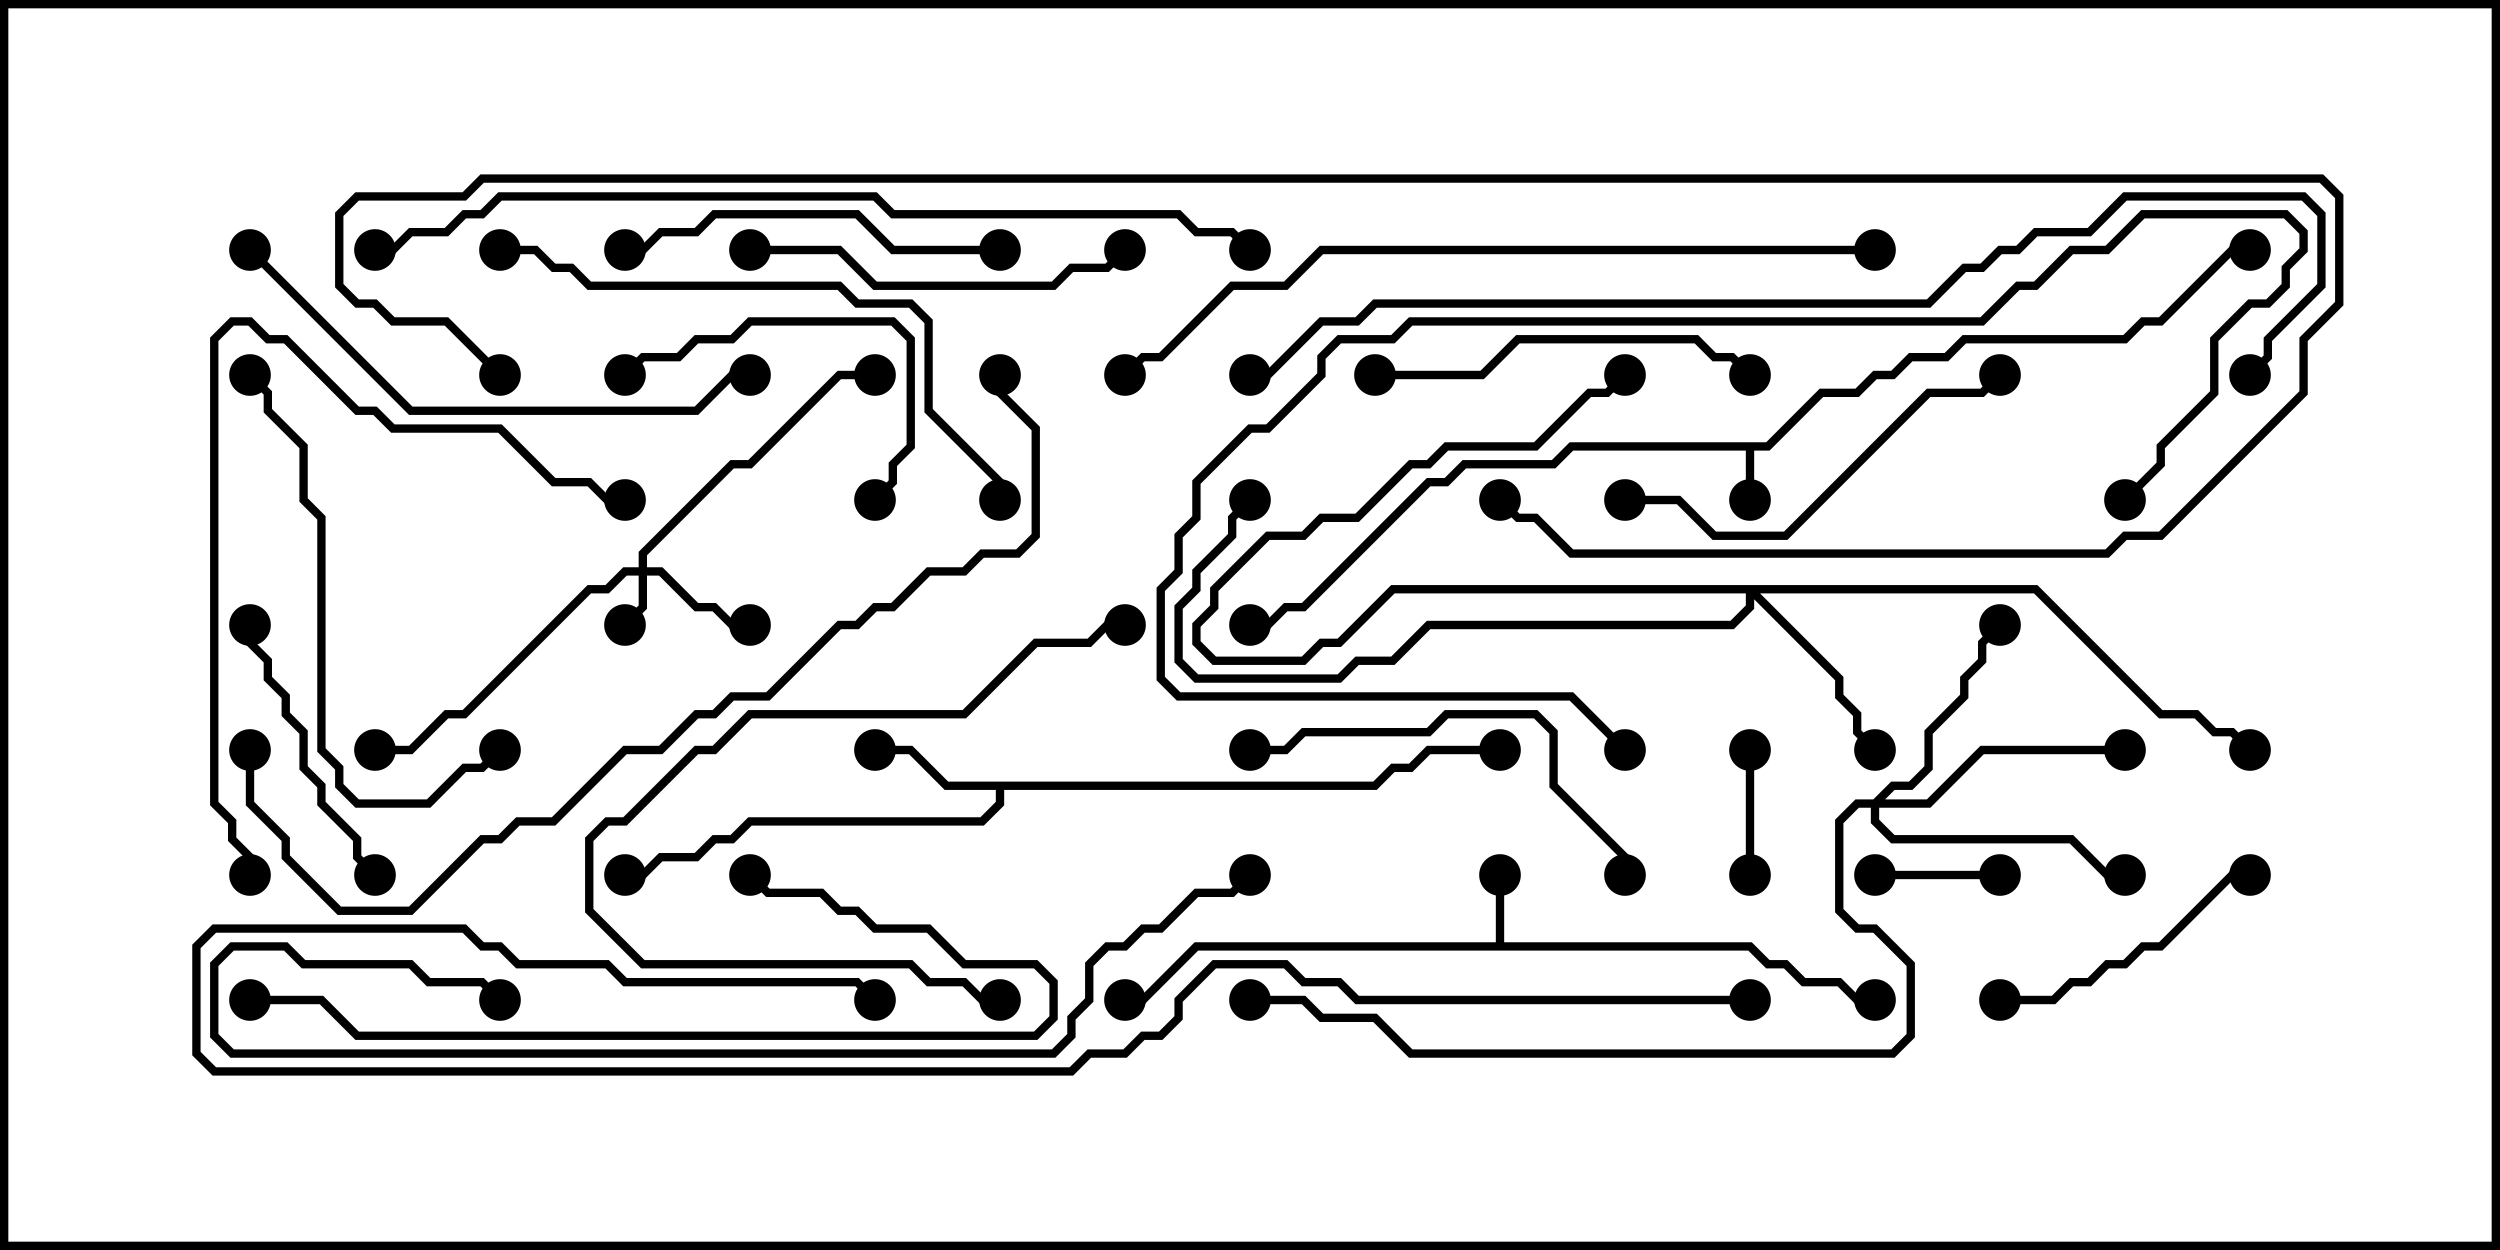 <svg version="1.1" width="30" height="15" xmlns="http://www.w3.org/2000/svg"><path d="M21.194,5.307L21.836,4.664L22.265,4.664L22.479,4.45L22.694,4.45L22.908,4.236L23.336,4.236L23.551,4.021L25.479,4.021L25.694,3.807L25.908,3.807L26.765,2.95L27,2.95L27,3.05L26.806,3.05L25.949,3.907L25.735,3.907L25.521,4.121L23.592,4.121L23.378,4.336L22.949,4.336L22.735,4.55L22.521,4.55L22.306,4.764L21.878,4.764L21.235,5.407L21.05,5.407L21.05,6L20.95,6L20.95,5.407L18.878,5.407L18.664,5.621L17.592,5.621L17.378,5.836L17.164,5.836L15.664,7.336L15.449,7.336L15.235,7.55L15,7.55L15,7.45L15.194,7.45L15.408,7.236L15.622,7.236L17.122,5.736L17.336,5.736L17.551,5.521L18.622,5.521L18.836,5.307z" stroke="none"/><path d="M17.95,11.307L17.95,10.5L18.05,10.5L18.05,11.307L21.021,11.307L21.235,11.521L21.449,11.521L21.664,11.736L22.092,11.736L22.306,11.95L22.5,11.95L22.5,12.05L22.265,12.05L22.051,11.836L21.622,11.836L21.408,11.621L21.194,11.621L20.979,11.407L14.378,11.407L13.735,12.05L13.5,12.05L13.5,11.95L13.694,11.95L14.336,11.307z" stroke="none"/><path d="M16.479,9.379L16.694,9.164L16.908,9.164L17.122,8.95L18,8.95L18,9.05L17.164,9.05L16.949,9.264L16.735,9.264L16.521,9.479L12.05,9.479L12.05,9.664L11.806,9.907L9.021,9.907L8.806,10.121L8.592,10.121L8.378,10.336L7.949,10.336L7.735,10.55L7.5,10.55L7.5,10.45L7.694,10.45L7.908,10.236L8.336,10.236L8.551,10.021L8.765,10.021L8.979,9.807L11.765,9.807L11.95,9.622L11.95,9.479L11.336,9.479L10.908,9.05L10.5,9.05L10.5,8.95L10.949,8.95L11.378,9.379z" stroke="none"/><path d="M7.664,6.807L7.664,6.622L8.765,5.521L8.979,5.521L10.051,4.45L10.5,4.45L10.5,4.55L10.092,4.55L9.021,5.621L8.806,5.621L7.764,6.664L7.764,6.807L7.949,6.807L8.378,7.236L8.592,7.236L8.806,7.45L9,7.45L9,7.55L8.765,7.55L8.551,7.336L8.336,7.336L7.908,6.907L7.764,6.907L7.764,7.306L7.535,7.535L7.465,7.465L7.664,7.265L7.664,6.907L7.521,6.907L7.306,7.121L7.092,7.121L5.592,8.621L5.378,8.621L4.949,9.05L4.5,9.05L4.5,8.95L4.908,8.95L5.336,8.521L5.551,8.521L7.051,7.021L7.265,7.021L7.479,6.807z" stroke="none"/><path d="M24.449,7.021L25.949,8.521L26.378,8.521L26.592,8.736L26.806,8.736L27.035,8.965L26.965,9.035L26.765,8.836L26.551,8.836L26.336,8.621L25.908,8.621L24.408,7.121L21.121,7.121L22.121,8.122L22.121,8.336L22.336,8.551L22.336,8.765L22.535,8.965L22.465,9.035L22.236,8.806L22.236,8.592L22.021,8.378L22.021,8.164L21.05,7.192L21.05,7.306L20.806,7.55L17.164,7.55L16.735,7.979L16.306,7.979L16.092,8.193L14.336,8.193L14.093,7.949L14.093,7.265L14.307,7.051L14.307,6.836L14.736,6.408L14.736,6.194L14.965,5.965L15.035,6.035L14.836,6.235L14.836,6.449L14.407,6.878L14.407,7.092L14.193,7.306L14.193,7.908L14.378,8.093L16.051,8.093L16.265,7.879L16.694,7.879L17.122,7.45L20.765,7.45L20.95,7.265L20.95,7.121L16.735,7.121L16.092,7.764L15.878,7.764L15.664,7.979L14.551,7.979L14.307,7.735L14.307,7.479L14.521,7.265L14.521,7.051L15.194,6.379L15.622,6.379L15.836,6.164L16.265,6.164L16.908,5.521L17.122,5.521L17.336,5.307L18.408,5.307L19.051,4.664L19.265,4.664L19.465,4.465L19.535,4.535L19.306,4.764L19.092,4.764L18.449,5.407L17.378,5.407L17.164,5.621L16.949,5.621L16.306,6.264L15.878,6.264L15.664,6.479L15.235,6.479L14.621,7.092L14.621,7.306L14.407,7.521L14.407,7.694L14.592,7.879L15.622,7.879L15.836,7.664L16.051,7.664L16.694,7.021z" stroke="none"/><path d="M22.479,9.593L22.694,9.379L22.908,9.379L23.093,9.194L23.093,8.765L23.521,8.336L23.521,8.122L23.736,7.908L23.736,7.694L23.965,7.465L24.035,7.535L23.836,7.735L23.836,7.949L23.621,8.164L23.621,8.378L23.193,8.806L23.193,9.235L22.949,9.479L22.735,9.479L22.621,9.593L23.122,9.593L23.765,8.95L25.5,8.95L25.5,9.05L23.806,9.05L23.164,9.693L22.55,9.693L22.55,9.836L22.735,10.021L24.878,10.021L25.306,10.45L25.5,10.45L25.5,10.55L25.265,10.55L24.836,10.121L22.694,10.121L22.45,9.878L22.45,9.693L22.306,9.693L22.121,9.878L22.121,10.908L22.306,11.093L22.521,11.093L22.979,11.551L22.979,12.449L22.735,12.693L16.908,12.693L16.479,12.264L15.836,12.264L15.622,12.05L15,12.05L15,11.95L15.664,11.95L15.878,12.164L16.521,12.164L16.949,12.593L22.694,12.593L22.879,12.408L22.879,11.592L22.479,11.193L22.265,11.193L22.021,10.949L22.021,9.836L22.265,9.593z" stroke="none"/><path d="M24,10.45L24,10.55L22.5,10.55L22.5,10.45z" stroke="none"/><path d="M20.95,9L21.05,9L21.05,10.5L20.95,10.5z" stroke="none"/><path d="M2.95,7.5L3.05,7.5L3.05,7.694L3.264,7.908L3.264,8.122L3.479,8.336L3.479,8.551L3.693,8.765L3.693,9.194L3.907,9.408L3.907,9.622L4.336,10.051L4.336,10.265L4.535,10.465L4.465,10.535L4.236,10.306L4.236,10.092L3.807,9.664L3.807,9.449L3.593,9.235L3.593,8.806L3.379,8.592L3.379,8.378L3.164,8.164L3.164,7.949L2.95,7.735z" stroke="none"/><path d="M10.535,6.035L10.465,5.965L10.664,5.765L10.664,5.551L10.879,5.336L10.879,4.092L10.694,3.907L9.021,3.907L8.806,4.121L8.378,4.121L8.164,4.336L7.735,4.336L7.535,4.535L7.465,4.465L7.694,4.236L8.122,4.236L8.336,4.021L8.765,4.021L8.979,3.807L10.735,3.807L10.979,4.051L10.979,5.378L10.764,5.592L10.764,5.806z" stroke="none"/><path d="M24,12.05L24,11.95L24.622,11.95L24.836,11.736L25.051,11.736L25.265,11.521L25.479,11.521L25.694,11.307L25.908,11.307L26.765,10.45L27,10.45L27,10.55L26.806,10.55L25.949,11.407L25.735,11.407L25.521,11.621L25.306,11.621L25.092,11.836L24.878,11.836L24.664,12.05z" stroke="none"/><path d="M12,2.95L12,3.05L10.694,3.05L10.265,2.621L8.592,2.621L8.378,2.836L7.949,2.836L7.735,3.05L7.5,3.05L7.5,2.95L7.694,2.95L7.908,2.736L8.336,2.736L8.551,2.521L10.306,2.521L10.735,2.95z" stroke="none"/><path d="M16.5,4.55L16.5,4.45L17.765,4.45L18.194,4.021L20.378,4.021L20.592,4.236L20.806,4.236L21.035,4.465L20.965,4.535L20.765,4.336L20.551,4.336L20.336,4.121L18.235,4.121L17.806,4.55z" stroke="none"/><path d="M9,3.05L9,2.95L10.092,2.95L10.521,3.379L12.622,3.379L12.836,3.164L13.265,3.164L13.465,2.965L13.535,3.035L13.306,3.264L12.878,3.264L12.664,3.479L10.479,3.479L10.051,3.05z" stroke="none"/><path d="M12,11.95L12,12.05L11.765,12.05L11.551,11.836L11.122,11.836L10.908,11.621L7.694,11.621L7.021,10.949L7.021,10.051L7.265,9.807L7.479,9.807L8.336,8.95L8.551,8.95L8.979,8.521L11.551,8.521L12.408,7.664L13.051,7.664L13.265,7.45L13.5,7.45L13.5,7.55L13.306,7.55L13.092,7.764L12.449,7.764L11.592,8.621L9.021,8.621L8.592,9.05L8.378,9.05L7.521,9.907L7.306,9.907L7.121,10.092L7.121,10.908L7.735,11.521L10.949,11.521L11.164,11.736L11.592,11.736L11.806,11.95z" stroke="none"/><path d="M19.5,6.05L19.5,5.95L20.164,5.95L20.592,6.379L21.408,6.379L23.122,4.664L23.765,4.664L23.965,4.465L24.035,4.535L23.806,4.764L23.164,4.764L21.449,6.479L20.551,6.479L20.122,6.05z" stroke="none"/><path d="M19.55,10.5L19.45,10.5L19.45,10.306L18.593,9.449L18.593,8.806L18.408,8.621L17.378,8.621L17.164,8.836L15.664,8.836L15.449,9.05L15,9.05L15,8.95L15.408,8.95L15.622,8.736L17.122,8.736L17.336,8.521L18.449,8.521L18.693,8.765L18.693,9.408L19.55,10.265z" stroke="none"/><path d="M2.965,4.535L3.035,4.465L3.264,4.694L3.264,4.908L3.693,5.336L3.693,5.979L3.907,6.194L3.907,8.979L4.121,9.194L4.121,9.408L4.306,9.593L5.122,9.593L5.551,9.164L5.765,9.164L5.965,8.965L6.035,9.035L5.806,9.264L5.592,9.264L5.164,9.693L4.265,9.693L4.021,9.449L4.021,9.235L3.807,9.021L3.807,6.235L3.593,6.021L3.593,5.378L3.164,4.949L3.164,4.735z" stroke="none"/><path d="M3,12.05L3,11.95L3.878,11.95L4.306,12.379L12.408,12.379L12.593,12.194L12.593,11.806L12.408,11.621L11.551,11.621L11.122,11.193L10.479,11.193L10.265,10.979L10.051,10.979L9.836,10.764L9.194,10.764L8.965,10.535L9.035,10.465L9.235,10.664L9.878,10.664L10.092,10.879L10.306,10.879L10.521,11.093L11.164,11.093L11.592,11.521L12.449,11.521L12.693,11.765L12.693,12.235L12.449,12.479L4.265,12.479L3.836,12.05z" stroke="none"/><path d="M2.965,3.035L3.035,2.965L4.949,4.879L8.336,4.879L8.765,4.45L9,4.45L9,4.55L8.806,4.55L8.378,4.979L4.908,4.979z" stroke="none"/><path d="M3.05,10.5L2.95,10.5L2.95,10.306L2.736,10.092L2.736,9.878L2.521,9.664L2.521,4.051L2.765,3.807L3.021,3.807L3.235,4.021L3.449,4.021L4.306,4.879L4.521,4.879L4.735,5.093L6.021,5.093L6.664,5.736L7.092,5.736L7.306,5.95L7.5,5.95L7.5,6.05L7.265,6.05L7.051,5.836L6.622,5.836L5.979,5.193L4.694,5.193L4.479,4.979L4.265,4.979L3.408,4.121L3.194,4.121L2.979,3.907L2.806,3.907L2.621,4.092L2.621,9.622L2.836,9.836L2.836,10.051L3.05,10.265z" stroke="none"/><path d="M19.535,8.965L19.465,9.035L18.836,8.407L14.122,8.407L13.879,8.164L13.879,7.051L14.093,6.836L14.093,6.408L14.307,6.194L14.307,5.765L14.979,5.093L15.194,5.093L15.807,4.479L15.807,4.265L16.051,4.021L16.694,4.021L16.908,3.807L23.765,3.807L24.194,3.379L24.408,3.379L24.836,2.95L25.265,2.95L25.694,2.521L27.449,2.521L27.693,2.765L27.693,3.021L27.479,3.235L27.479,3.449L27.235,3.693L27.021,3.693L26.621,4.092L26.621,4.735L25.979,5.378L25.979,5.592L25.535,6.035L25.465,5.965L25.879,5.551L25.879,5.336L26.521,4.694L26.521,4.051L26.979,3.593L27.194,3.593L27.379,3.408L27.379,3.194L27.593,2.979L27.593,2.806L27.408,2.621L25.735,2.621L25.306,3.05L24.878,3.05L24.449,3.479L24.235,3.479L23.806,3.907L16.949,3.907L16.735,4.121L16.092,4.121L15.907,4.306L15.907,4.521L15.235,5.193L15.021,5.193L14.407,5.806L14.407,6.235L14.193,6.449L14.193,6.878L13.979,7.092L13.979,8.122L14.164,8.307L18.878,8.307z" stroke="none"/><path d="M6,3.05L6,2.95L6.449,2.95L6.664,3.164L6.878,3.164L7.092,3.379L10.092,3.379L10.306,3.593L10.949,3.593L11.193,3.836L11.193,4.908L12.05,5.765L12.05,6L11.95,6L11.95,5.806L11.093,4.949L11.093,3.878L10.908,3.693L10.265,3.693L10.051,3.479L7.051,3.479L6.836,3.264L6.622,3.264L6.408,3.05z" stroke="none"/><path d="M22.5,2.95L22.5,3.05L15.878,3.05L15.449,3.479L14.806,3.479L13.949,4.336L13.735,4.336L13.535,4.535L13.465,4.465L13.694,4.236L13.908,4.236L14.765,3.379L15.408,3.379L15.836,2.95z" stroke="none"/><path d="M14.965,10.465L15.035,10.535L14.806,10.764L14.378,10.764L13.949,11.193L13.735,11.193L13.521,11.407L13.306,11.407L13.121,11.592L13.121,12.021L12.907,12.235L12.907,12.449L12.664,12.693L2.765,12.693L2.521,12.449L2.521,11.551L2.765,11.307L3.449,11.307L3.664,11.521L4.949,11.521L5.164,11.736L5.806,11.736L6.035,11.965L5.965,12.035L5.765,11.836L5.122,11.836L4.908,11.621L3.622,11.621L3.408,11.407L2.806,11.407L2.621,11.592L2.621,12.408L2.806,12.593L12.622,12.593L12.807,12.408L12.807,12.194L13.021,11.979L13.021,11.551L13.265,11.307L13.479,11.307L13.694,11.093L13.908,11.093L14.336,10.664L14.765,10.664z" stroke="none"/><path d="M2.95,9L3.05,9L3.05,9.622L3.479,10.051L3.479,10.265L4.092,10.879L4.908,10.879L5.765,10.021L5.979,10.021L6.194,9.807L6.622,9.807L7.479,8.95L7.908,8.95L8.336,8.521L8.551,8.521L8.765,8.307L9.194,8.307L10.051,7.45L10.265,7.45L10.479,7.236L10.694,7.236L11.122,6.807L11.551,6.807L11.765,6.593L12.194,6.593L12.379,6.408L12.379,5.164L11.95,4.735L11.95,4.5L12.05,4.5L12.05,4.694L12.479,5.122L12.479,6.449L12.235,6.693L11.806,6.693L11.592,6.907L11.164,6.907L10.735,7.336L10.521,7.336L10.306,7.55L10.092,7.55L9.235,8.407L8.806,8.407L8.592,8.621L8.378,8.621L7.949,9.05L7.521,9.05L6.664,9.907L6.235,9.907L6.021,10.121L5.806,10.121L4.949,10.979L4.051,10.979L3.379,10.306L3.379,10.092L2.95,9.664z" stroke="none"/><path d="M15.035,2.965L14.965,3.035L14.765,2.836L14.336,2.836L14.122,2.621L10.694,2.621L10.479,2.407L6.021,2.407L5.806,2.621L5.592,2.621L5.378,2.836L4.949,2.836L4.735,3.05L4.5,3.05L4.5,2.95L4.694,2.95L4.908,2.736L5.336,2.736L5.551,2.521L5.765,2.521L5.979,2.307L10.521,2.307L10.735,2.521L14.164,2.521L14.378,2.736L14.806,2.736z" stroke="none"/><path d="M21,11.95L21,12.05L16.265,12.05L16.051,11.836L15.622,11.836L15.408,11.621L14.592,11.621L14.193,12.021L14.193,12.235L13.949,12.479L13.735,12.479L13.521,12.693L13.092,12.693L12.878,12.907L2.551,12.907L2.307,12.664L2.307,11.336L2.551,11.093L5.592,11.093L5.806,11.307L6.021,11.307L6.235,11.521L7.306,11.521L7.521,11.736L10.306,11.736L10.535,11.965L10.465,12.035L10.265,11.836L7.479,11.836L7.265,11.621L6.194,11.621L5.979,11.407L5.765,11.407L5.551,11.193L2.592,11.193L2.407,11.378L2.407,12.622L2.592,12.807L12.836,12.807L13.051,12.593L13.479,12.593L13.694,12.379L13.908,12.379L14.093,12.194L14.093,11.979L14.551,11.521L15.449,11.521L15.664,11.736L16.092,11.736L16.306,11.95z" stroke="none"/><path d="M15,4.55L15,4.45L15.194,4.45L15.836,3.807L16.265,3.807L16.479,3.593L23.122,3.593L23.551,3.164L23.765,3.164L23.979,2.95L24.194,2.95L24.408,2.736L25.051,2.736L25.479,2.307L27.664,2.307L27.907,2.551L27.907,3.449L27.264,4.092L27.264,4.306L27.035,4.535L26.965,4.465L27.164,4.265L27.164,4.051L27.807,3.408L27.807,2.592L27.622,2.407L25.521,2.407L25.092,2.836L24.449,2.836L24.235,3.05L24.021,3.05L23.806,3.264L23.592,3.264L23.164,3.693L16.521,3.693L16.306,3.907L15.878,3.907L15.235,4.55z" stroke="none"/><path d="M6.035,4.465L5.965,4.535L5.336,3.907L4.694,3.907L4.479,3.693L4.265,3.693L4.021,3.449L4.021,2.551L4.265,2.307L5.551,2.307L5.765,2.093L27.878,2.093L28.121,2.336L28.121,3.664L27.693,4.092L27.693,4.735L25.949,6.479L25.521,6.479L25.306,6.693L18.836,6.693L18.408,6.264L18.194,6.264L17.965,6.035L18.035,5.965L18.235,6.164L18.449,6.164L18.878,6.593L25.265,6.593L25.479,6.379L25.908,6.379L27.593,4.694L27.593,4.051L28.021,3.622L28.021,2.378L27.836,2.193L5.806,2.193L5.592,2.407L4.306,2.407L4.121,2.592L4.121,3.408L4.306,3.593L4.521,3.593L4.735,3.807L5.378,3.807z" stroke="none"/><circle cx="21" cy="6" r="0.25" stroke-width="0" fill="#000" /><circle cx="15" cy="7.5" r="0.25" stroke-width="0" fill="#000" /><circle cx="27" cy="3" r="0.25" stroke-width="0" fill="#000" /><circle cx="18" cy="10.5" r="0.25" stroke-width="0" fill="#000" /><circle cx="22.5" cy="12" r="0.25" stroke-width="0" fill="#000" /><circle cx="13.5" cy="12" r="0.25" stroke-width="0" fill="#000" /><circle cx="10.5" cy="9" r="0.25" stroke-width="0" fill="#000" /><circle cx="7.5" cy="10.5" r="0.25" stroke-width="0" fill="#000" /><circle cx="18" cy="9" r="0.25" stroke-width="0" fill="#000" /><circle cx="7.5" cy="7.5" r="0.25" stroke-width="0" fill="#000" /><circle cx="9" cy="7.5" r="0.25" stroke-width="0" fill="#000" /><circle cx="10.5" cy="4.5" r="0.25" stroke-width="0" fill="#000" /><circle cx="4.5" cy="9" r="0.25" stroke-width="0" fill="#000" /><circle cx="22.5" cy="9" r="0.25" stroke-width="0" fill="#000" /><circle cx="19.5" cy="4.5" r="0.25" stroke-width="0" fill="#000" /><circle cx="15" cy="6" r="0.25" stroke-width="0" fill="#000" /><circle cx="27" cy="9" r="0.25" stroke-width="0" fill="#000" /><circle cx="24" cy="7.5" r="0.25" stroke-width="0" fill="#000" /><circle cx="25.5" cy="9" r="0.25" stroke-width="0" fill="#000" /><circle cx="25.5" cy="10.5" r="0.25" stroke-width="0" fill="#000" /><circle cx="15" cy="12" r="0.25" stroke-width="0" fill="#000" /><circle cx="24" cy="10.5" r="0.25" stroke-width="0" fill="#000" /><circle cx="22.5" cy="10.5" r="0.25" stroke-width="0" fill="#000" /><circle cx="21" cy="9" r="0.25" stroke-width="0" fill="#000" /><circle cx="21" cy="10.5" r="0.25" stroke-width="0" fill="#000" /><circle cx="3" cy="7.5" r="0.25" stroke-width="0" fill="#000" /><circle cx="4.5" cy="10.5" r="0.25" stroke-width="0" fill="#000" /><circle cx="10.5" cy="6" r="0.25" stroke-width="0" fill="#000" /><circle cx="7.5" cy="4.5" r="0.25" stroke-width="0" fill="#000" /><circle cx="24" cy="12" r="0.25" stroke-width="0" fill="#000" /><circle cx="27" cy="10.5" r="0.25" stroke-width="0" fill="#000" /><circle cx="12" cy="3" r="0.25" stroke-width="0" fill="#000" /><circle cx="7.5" cy="3" r="0.25" stroke-width="0" fill="#000" /><circle cx="16.5" cy="4.5" r="0.25" stroke-width="0" fill="#000" /><circle cx="21" cy="4.5" r="0.25" stroke-width="0" fill="#000" /><circle cx="9" cy="3" r="0.25" stroke-width="0" fill="#000" /><circle cx="13.5" cy="3" r="0.25" stroke-width="0" fill="#000" /><circle cx="12" cy="12" r="0.25" stroke-width="0" fill="#000" /><circle cx="13.5" cy="7.5" r="0.25" stroke-width="0" fill="#000" /><circle cx="19.5" cy="6" r="0.25" stroke-width="0" fill="#000" /><circle cx="24" cy="4.5" r="0.25" stroke-width="0" fill="#000" /><circle cx="19.5" cy="10.5" r="0.25" stroke-width="0" fill="#000" /><circle cx="15" cy="9" r="0.25" stroke-width="0" fill="#000" /><circle cx="3" cy="4.5" r="0.25" stroke-width="0" fill="#000" /><circle cx="6" cy="9" r="0.25" stroke-width="0" fill="#000" /><circle cx="3" cy="12" r="0.25" stroke-width="0" fill="#000" /><circle cx="9" cy="10.5" r="0.25" stroke-width="0" fill="#000" /><circle cx="3" cy="3" r="0.25" stroke-width="0" fill="#000" /><circle cx="9" cy="4.5" r="0.25" stroke-width="0" fill="#000" /><circle cx="3" cy="10.5" r="0.25" stroke-width="0" fill="#000" /><circle cx="7.5" cy="6" r="0.25" stroke-width="0" fill="#000" /><circle cx="19.5" cy="9" r="0.25" stroke-width="0" fill="#000" /><circle cx="25.5" cy="6" r="0.25" stroke-width="0" fill="#000" /><circle cx="6" cy="3" r="0.25" stroke-width="0" fill="#000" /><circle cx="12" cy="6" r="0.25" stroke-width="0" fill="#000" /><circle cx="22.5" cy="3" r="0.25" stroke-width="0" fill="#000" /><circle cx="13.5" cy="4.5" r="0.25" stroke-width="0" fill="#000" /><circle cx="15" cy="10.5" r="0.25" stroke-width="0" fill="#000" /><circle cx="6" cy="12" r="0.25" stroke-width="0" fill="#000" /><circle cx="3" cy="9" r="0.25" stroke-width="0" fill="#000" /><circle cx="12" cy="4.5" r="0.25" stroke-width="0" fill="#000" /><circle cx="15" cy="3" r="0.25" stroke-width="0" fill="#000" /><circle cx="4.5" cy="3" r="0.25" stroke-width="0" fill="#000" /><circle cx="21" cy="12" r="0.25" stroke-width="0" fill="#000" /><circle cx="10.5" cy="12" r="0.25" stroke-width="0" fill="#000" /><circle cx="15" cy="4.5" r="0.25" stroke-width="0" fill="#000" /><circle cx="27" cy="4.5" r="0.25" stroke-width="0" fill="#000" /><circle cx="6" cy="4.5" r="0.25" stroke-width="0" fill="#000" /><circle cx="18" cy="6" r="0.25" stroke-width="0" fill="#000" /><rect x="0" y="0" width="30" height="15" stroke-width="0.2" stroke="#000" fill="none" /></svg>